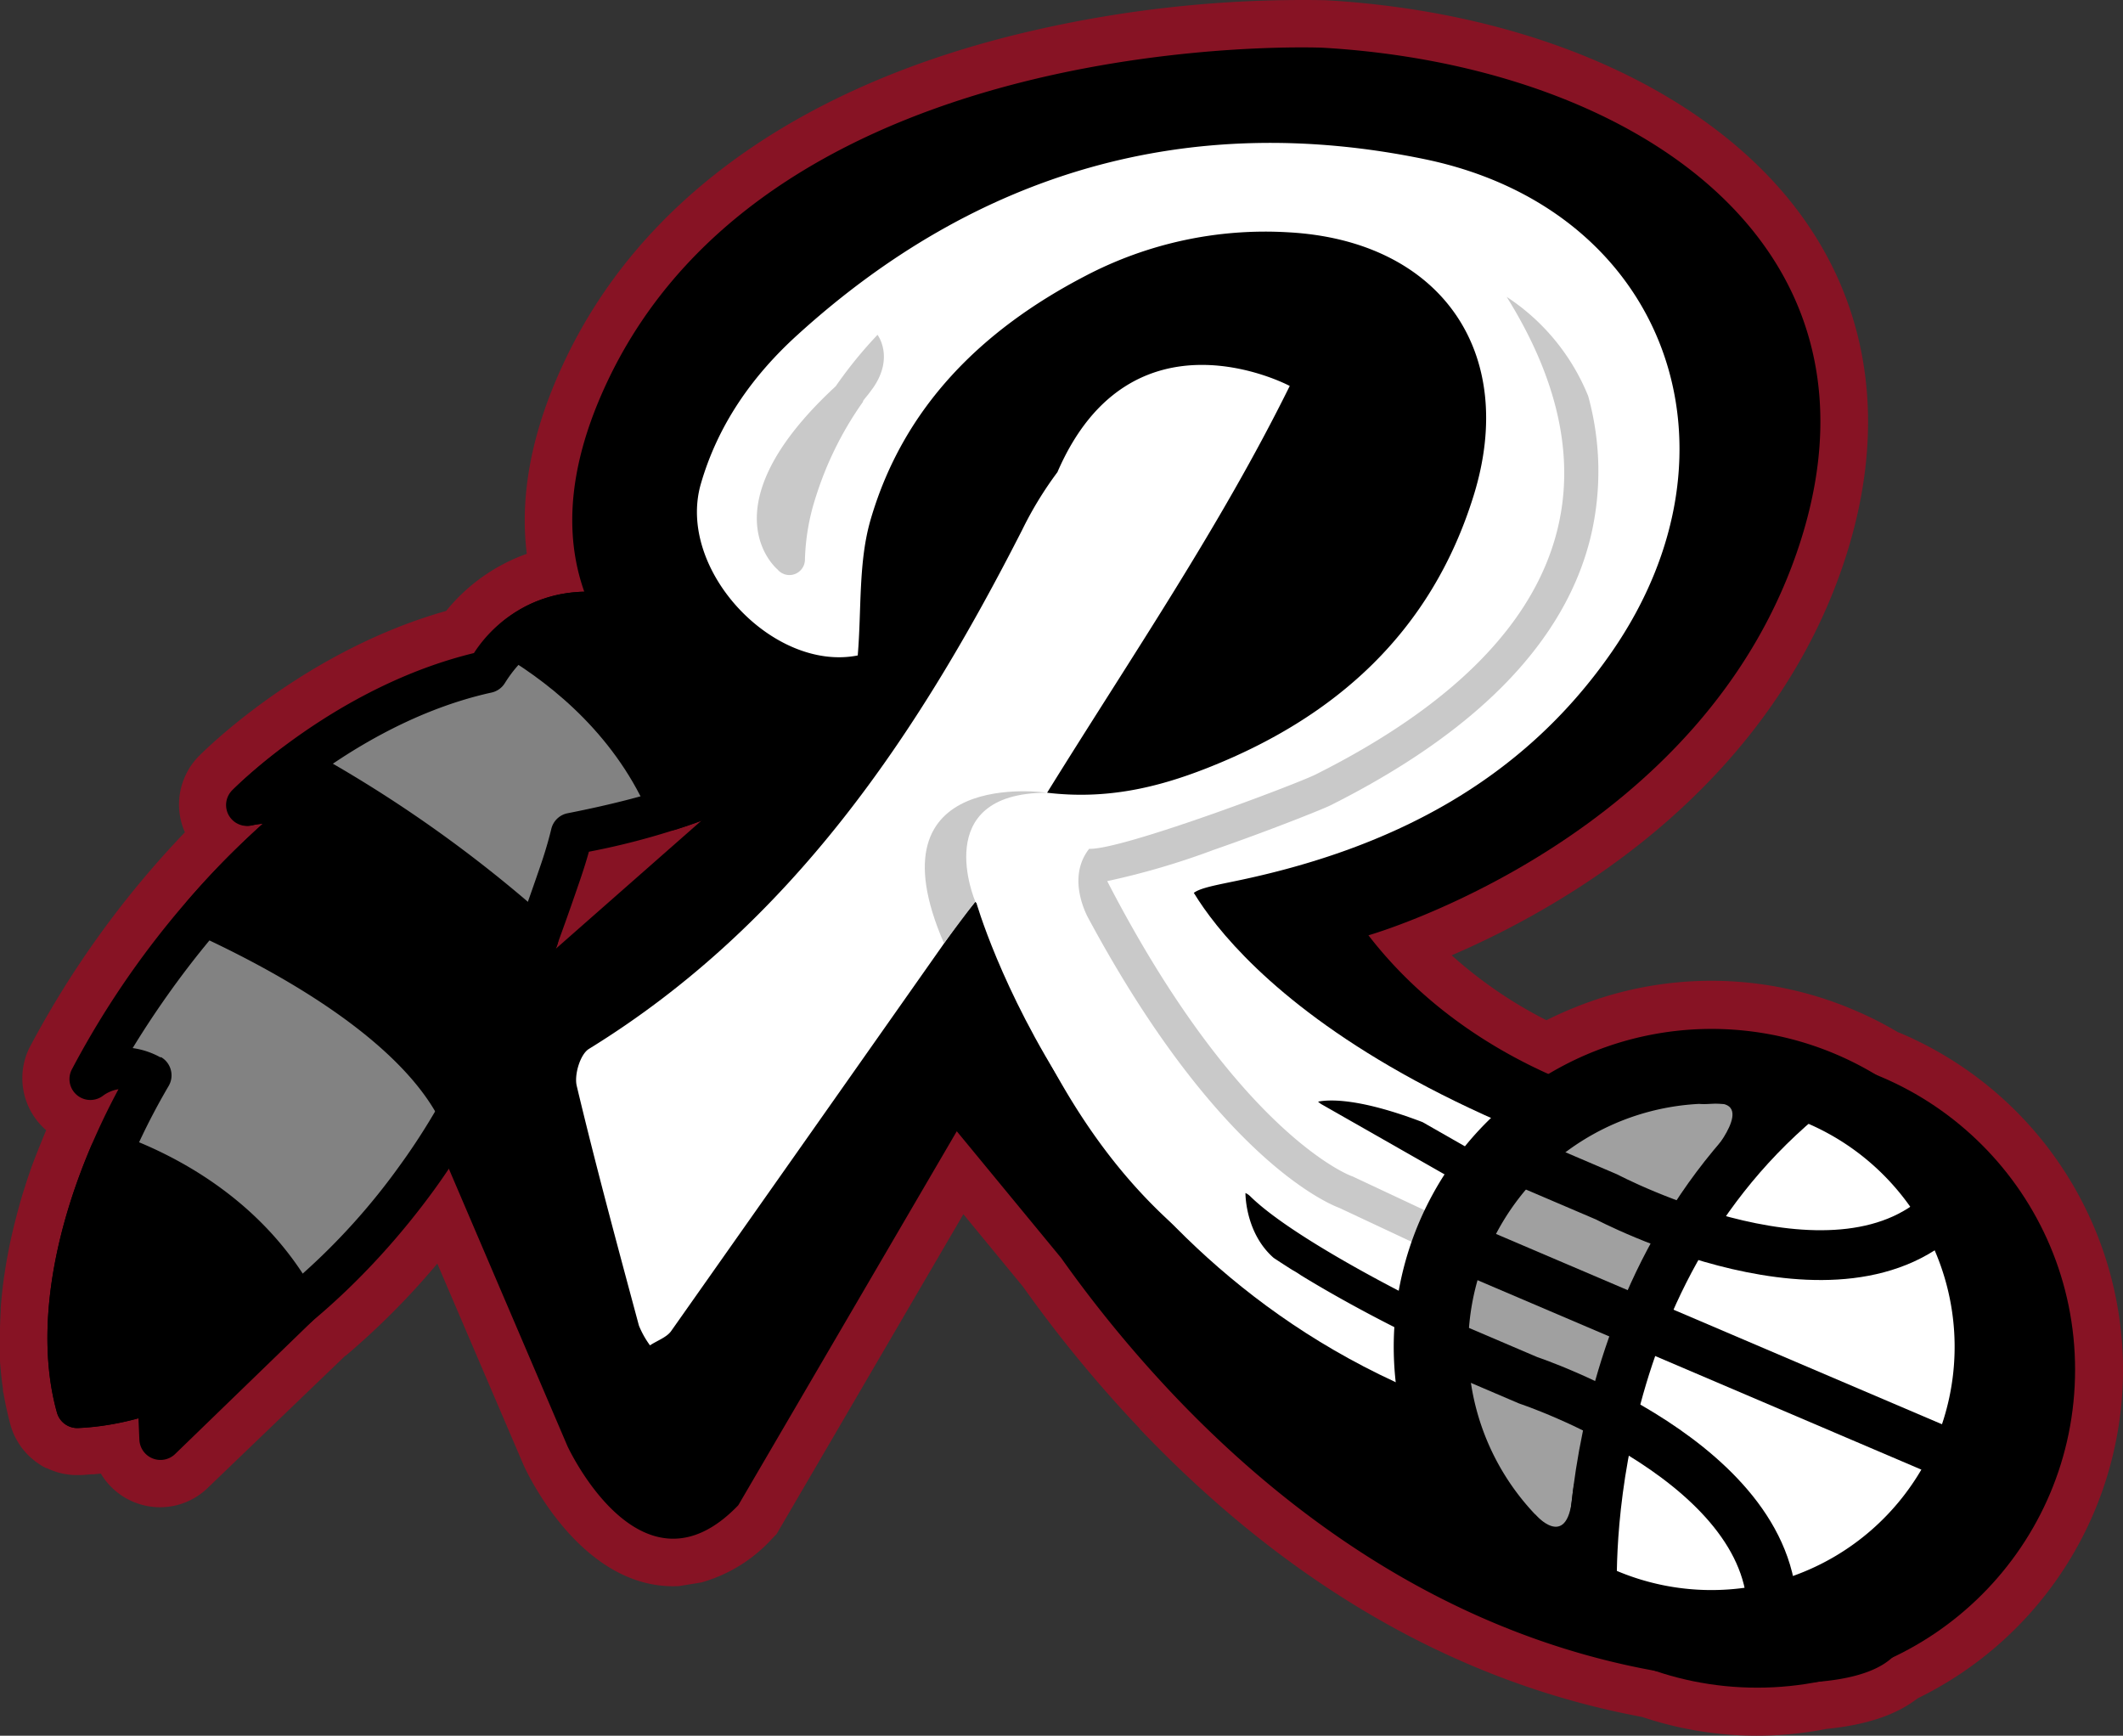 <svg xmlns="http://www.w3.org/2000/svg" id="Layer_1" data-name="Layer 1" version="1.1" width="304.835" height="249.189"><rect width="100%" height="100%" fill="#333333" stroke="none"/><defs id="defs4"><style id="style2">.cls-3{fill:#fff}.cls-21,.cls-23{stroke:#000;stroke-linecap:round;stroke-linejoin:round}.cls-21{fill:none}.cls-18{fill:#c9c9c9}.cls-21{stroke-width:7.15px}.cls-23{stroke-width:6.06px}</style></defs><path d="M100.7 227.19a21.72 21.72 0 0 0 10.25-6.38l.57-.59 26.81-45.9 8.57 10.42a186.81 186.81 0 0 0 16.75 20.36l2.41-2.28-2.42 2.31c21.45 22.54 45.73 36.46 72.16 41.37a51.71 51.71 0 0 0 26.48 1.71c5.69-.56 10-2 13.06-4.38a52.5 52.5 0 0 0-2.38-95.47l-.48-.19a50.51 50.51 0 0 0-6.09-3.09 52.12 52.12 0 0 0-40.23-.46 51.77 51.77 0 0 0-4.11 1.85 62.83 62.83 0 0 1-13.61-9.32 124.72 124.72 0 0 0 17.74-9.39c19.5-12.45 33-29.15 39-48.3 5.52-17.59 3.52-34-5.8-47.49C246.77 13.72 220.95 1.78 190.32.03h-.09a173 173 0 0 0-44.39 4.95c-31.81 7.87-54.3 24.23-65 47.34-4.51 9.69-6.24 18.81-5.2 27.19a26.24 26.24 0 0 0-11.58 8.2c-19.75 5.57-33.81 19.15-35.43 20.77l-.1.1a9.55 9.55 0 0 0-1.82 2.59 9.84 9.84 0 0 0-.16 8.32A137.92 137.92 0 0 0 4.24 150.4a9.86 9.86 0 0 0 2.39 11.86q-1.06 2.52-2 5l-.13.36c-.3.87-.59 1.71-.84 2.5l-.17.55c-.21.64-.4 1.29-.59 1.93l-.27 1q-.24.87-.45 1.71c-.1.39-.2.78-.29 1.17l-.3 1.3c-.14.62-.26 1.24-.38 1.86-.05.21-.08.43-.12.63-.17.87-.31 1.76-.44 2.63l-.06.36c-.21 1.54-.38 3.08-.49 4.56v.46c-.05.8-.08 1.61-.1 2.4v4.64c0 .31.07.93.11 1.41.04.48.06.65.1 1 .06.56.13 1.12.22 1.68v.11c0 .17 0 .35.08.51.11.67.24 1.35.38 2l.1.45c.18.79.35 1.49.53 2.14a9.56 9.56 0 0 0 .65 1.68 6.29 6.29 0 0 0 .35.63 9.19 9.19 0 0 0 .58.89c.15.2.31.39.5.61a7.62 7.62 0 0 0 .68.7 8.14 8.14 0 0 0 .63.54 5.39 5.39 0 0 0 .54.4 7 7 0 0 0 .66.43c.18.1.36.2.54.28h.08a9.71 9.71 0 0 0 1.22.49l.26.09a10.88 10.88 0 0 0 1.16.27l.41.06a8.11 8.11 0 0 0 1.09.08h.54c.55 0 1.11-.06 1.69-.11h.38l1-.1a9.87 9.87 0 0 0 4.83 4.12 9.83 9.83 0 0 0 10.53-2.08l19.76-18.98h.06a110 110 0 0 0 13.13-13.21l12.39 28.93.08.17c.71 1.54 7.28 15.1 18.71 17a16.37 16.37 0 0 0 3.52.2m.14 2.18.26 1.16" id="path308" style="fill:#871324"/><path d="m233.18 188.88-11.09-3.26 12.11-27.34s-22.72-4.58-37.71-24c0 0 48.63-13.87 62.14-56.89 13.51-43.02-24.84-68-68.71-70.54 0 0-78.89-3.41-102.9 48.33-14.05 30.26 5.09 46.14 23.4 54.1l-51.59 45.38 22.65 52.96s10.6 23 24.53 8.48l31.37-53.69 15 18.21a179.77 179.77 0 0 0 16.28 19.8c17.45 18.34 43.16 37.1 77.11 40.61 69.73 7.19-12.59-52.15-12.59-52.15z" id="path310"/><path class="cls-3" d="M177.5 126.47c21.84-4.53 40.88-14.05 53.9-32.83 20.32-29.31 7.71-63.65-26.85-70.79-33.9-7-64.33 1.82-90.11 25.29-6.43 5.85-11.34 12.82-13.8 21.3-3.57 12.28 10.34 27.07 22.52 24.66.56-6.64.07-13.42 1.86-19.54 4.75-16.24 16.09-27.29 30.81-34.94a55.65 55.65 0 0 1 29.13-6.27c21.76 1.17 33.09 17.08 26.62 37.85-6.08 19.54-19.78 31.83-38.36 39.11-7 2.74-14.31 4.52-22.87 3.5 12.16-19.62 24.83-38.14 34.84-58.4 0 0-22.74-12.18-33.36 12.38a52.25 52.25 0 0 0-5.06 8.29c-15 29.43-33.13 56.61-62.21 74.51-1.25.77-2.13 3.71-1.75 5.3 2.75 11.53 5.86 23 8.93 34.42a13.14 13.14 0 0 0 1.59 2.84c1-.67 2.33-1.12 3-2q20.63-29.27 41.21-58.53c.76-1.09 1.66-2.09 2.5-3.14.63.56.81.65.86.78.78 2 1.52 4 2.32 6 6.15 15.25 13.68 29.64 26.4 40.58 16.11 13.84 34.23 15.62 53.69 8.55 1.12-.41 2-1.43 4.11-3a46.6 46.6 0 0 0-4.68-1.06 49.27 49.27 0 0 1-28.78-12.93c-10.06-9-16.66-20.26-21.43-32.74-3.02-7.8-3.02-7.53 4.97-9.19z" id="path312" style="fill:#fff"/><path class="cls-3" d="M169.96 125.41s11.49 29.86 81 47.66l-46.06 27.32c-50.71-20.67-64.77-71-64.77-71l21.89-5.2" id="path314" style="fill:#fff"/><path d="M202.88 186.35c-.17-.08-17.24-8.57-23.36-14.6a2.23 2.23 0 0 0-.69-.47c0 .65.17 5.91 4.05 9.31.87.58 1.77 1.16 2.67 1.73a12.48 12.48 0 0 1 1.23.76c6.68 4.1 13.46 7.47 13.91 7.69a2.43 2.43 0 0 0 1.1.26 2.47 2.47 0 0 0 1.09-4.68z" id="path316"/><path d="m210.79 164.83-6.53-3.73c-9.08-3.46-13.38-3.26-15-2.94a2.55 2.55 0 0 0 .48.37l18.57 10.58a2.42 2.42 0 0 0 1.21.33 2.47 2.47 0 0 0 1.23-4.61z" id="path318"/><path class="cls-18" d="M228.05 56.88a30.88 30.88 0 0 0-11.71-14.26c7.34 11.77 9.81 22.92 7.33 33.22-3.25 13.51-14.93 25.4-34.74 35.34-2.79 1.4-27.87 10.87-32.54 10.68-2.75 3.51-1.16 7.85-.28 9.66 18.44 34.4 34.34 41.2 36.21 41.9l12.07 5.66a2.42 2.42 0 0 0 1 .23 2.47 2.47 0 0 0 1-4.7l-12.17-5.71-.24-.09c-.16-.06-16.3-6.14-35-42.31a108.56 108.56 0 0 0 15.27-4.48c7.59-2.63 15.57-5.79 16.85-6.43 21.16-10.63 33.72-23.61 37.32-38.6a40.64 40.64 0 0 0-.37-20.11z" id="path320" style="fill:#c9c9c9"/><circle cx="252.31" cy="196.649" r="40.28" id="circle322" style="fill:#fff;stroke:#000;stroke-width:10.73px;stroke-linecap:round;stroke-linejoin:round"/><circle class="cls-3" cx="245.73" cy="193.359" r="40.28" id="circle324" style="fill:#fff"/><path d="M259.34 155.45a40.28 40.28 0 0 0-31.17 74.17c.25-19 5.36-49.25 31.17-74.17z" id="path326" style="fill:#a0a0a0"/><path d="M245.67 239a45.64 45.64 0 1 1 18-87.62 45.64 45.64 0 0 1-18 87.62zm.11-80.56a34.92 34.92 0 1 0 13.66 2.8 35 35 0 0 0-13.66-2.8z" id="path328"/><path id="polyline330" style="fill:#f4ba14;stroke:#000;stroke-width:7.15px;stroke-linecap:round;stroke-linejoin:round" transform="translate(-108.04 -787.38)" d="m388.23 996.32-56.29-24.02-15.54-6.63"/><path class="cls-21" d="M254.44 232.69c1.25-22.5-35-34.52-35-34.52l-9.9-4.23" id="path332" style="fill:none;stroke:#000;stroke-width:7.15px;stroke-linecap:round;stroke-linejoin:round"/><path class="cls-21" d="M279.82 173.22c-15.38 16.46-49.11-1.37-49.11-1.37l-14.37-6.14" id="path334" style="fill:none;stroke:#000;stroke-width:7.15px;stroke-linecap:round;stroke-linejoin:round"/><path class="cls-21" d="M228.65 229.93s-3.18-46 31.4-73.55" id="path336" style="fill:none;stroke:#000;stroke-width:7.15px;stroke-linecap:round;stroke-linejoin:round"/><path class="cls-18" d="M123.96 57.62c-.18.12 0-.14.71-1l.74-1c3-4.4.59-7.55.59-7.55a62 62 0 0 0-6 7.38c-19 17.56-8.36 26.3-8.36 26.3a2.23 2.23 0 0 0 1.71.81h.06a2.24 2.24 0 0 0 2.17-2.28 31.76 31.76 0 0 1 1.58-9 49 49 0 0 1 6.8-13.66z" id="path338" style="fill:#c9c9c9"/><path class="cls-18" d="M140.04 129.43s-6.7-15.62 10.3-15.62c0 0-25.86-3.85-14.8 21.6" id="path340" style="fill:#c9c9c9"/><path d="M102.87 94.38c-18.73-11.46-28.22-5.53-32.95 2.06-19.73 4.34-34.36 19.09-34.36 19.09a13.62 13.62 0 0 1 8.89 1.09c-20.17 15.59-31.39 38.2-31.39 38.2a7.76 7.76 0 0 1 8.54-.43c-10.22 17.41-14 35.27-10.5 47.6 15-.58 34.21-12.93 48.79-33 6.82-9.37 11.81-20.11 16-31.14 1.56-4.08 3-8.2 4.43-12.3.37-1.09 1.13-3.32 1.76-5.9 18.88-3.67 43.28-11.51 20.79-25.27z" id="path342" style="fill:#828282"/><path d="M9.59 204.62a3 3 0 0 1-1.41-1.81c-3.5-12.48-.2-29.61 8.83-46.43a5 5 0 0 0-2.22.93 3 3 0 0 1-4.44-3.84 128.49 128.49 0 0 1 27.38-35.22 9.68 9.68 0 0 0-1.47.22 3 3 0 0 1-2.85-5.08c.61-.61 14.9-14.84 34.64-19.63a19.32 19.32 0 0 1 12.53-8.47c6.72-1.27 14.75.92 23.87 6.51 7.84 4.79 11.23 9.51 10.35 14.41-.78 4.3-4.8 7.88-12.31 10.95a104.74 104.74 0 0 1-17.93 5.12c-.53 1.89-1.06 3.44-1.35 4.29-1.67 4.88-3.09 8.81-4.46 12.4-5.12 13.38-10.34 23.5-16.41 31.85-14.66 20.14-34.73 33.57-51.12 34.2a3 3 0 0 1-1.63-.4zm13.52-52.86a3 3 0 0 1 1.41 1.82 3 3 0 0 1-.31 2.34c-8.91 15.2-12.91 31.31-10.75 42.84 6.31-.8 13.35-3.7 20.52-8.48a94.47 94.47 0 0 0 23.46-23c5.75-7.9 10.73-17.58 15.65-30.45 1.35-3.51 2.74-7.39 4.39-12.19.35-1 1.09-3.18 1.68-5.63a3 3 0 0 1 2.37-2.26c24.88-4.89 27.11-10.5 27.3-11.58.37-2-2.38-5-7.54-8.18-7.81-4.77-14.39-6.69-19.58-5.72-3.74.71-6.84 3-9.22 6.8a3 3 0 0 1-1.92 1.36c-11.63 2.56-21.52 9-27.33 13.52a18.07 18.07 0 0 1 2.49 1 3 3 0 0 1 .58 5.14c-13.26 10.26-22.63 23.79-27.26 31.38a11.47 11.47 0 0 1 4 1.34z" id="path344"/><path d="M15.9 165.67c-5.8 13.58-7.52 26.65-4.8 36.32a38.09 38.09 0 0 0 11.63-2.48v0l.31 7.06 19.68-19.06c-7.03-13.03-19.31-19.18-26.82-21.84z" id="path346" style="fill-rule:evenodd;stroke:#000;stroke-width:6.06px;stroke-linecap:round;stroke-linejoin:round"/><path class="cls-23" d="M65.96 159.62a159.87 159.87 0 0 0 10-21.74c.41-1.06.81-2.12 1.2-3.19a185.09 185.09 0 0 0-35-24.74 68.52 68.52 0 0 0-6.54 5.57 13.62 13.62 0 0 1 8.89 1.09 105.57 105.57 0 0 0-15.28 14.67c11.67 5.34 30.31 15.44 36.73 28.34z" id="path348" style="stroke:#000;stroke-width:6.06px;stroke-linecap:round;stroke-linejoin:round"/><path class="cls-23" d="M96.18 116.2c13.93-4.41 23.68-11.42 6.69-21.82-14.39-8.8-23.32-7.34-28.83-2.76 7.41 4.47 17.01 12.28 22.14 24.58z" id="path350" style="stroke:#000;stroke-width:6.06px;stroke-linecap:round;stroke-linejoin:round"/><path d="M220.38 217.37s4.62 5.39 5.37-2.38 3.81-1.75 3.81-1.75v13.28l-6.8 1.76" id="path352"/><path d="M245.73 165.71s6.79-7.94.05-7.27c-6.74.67 7.54-3.85 7.54-3.85l2.25 3.41-1.1 7.71" id="path354"/></svg>